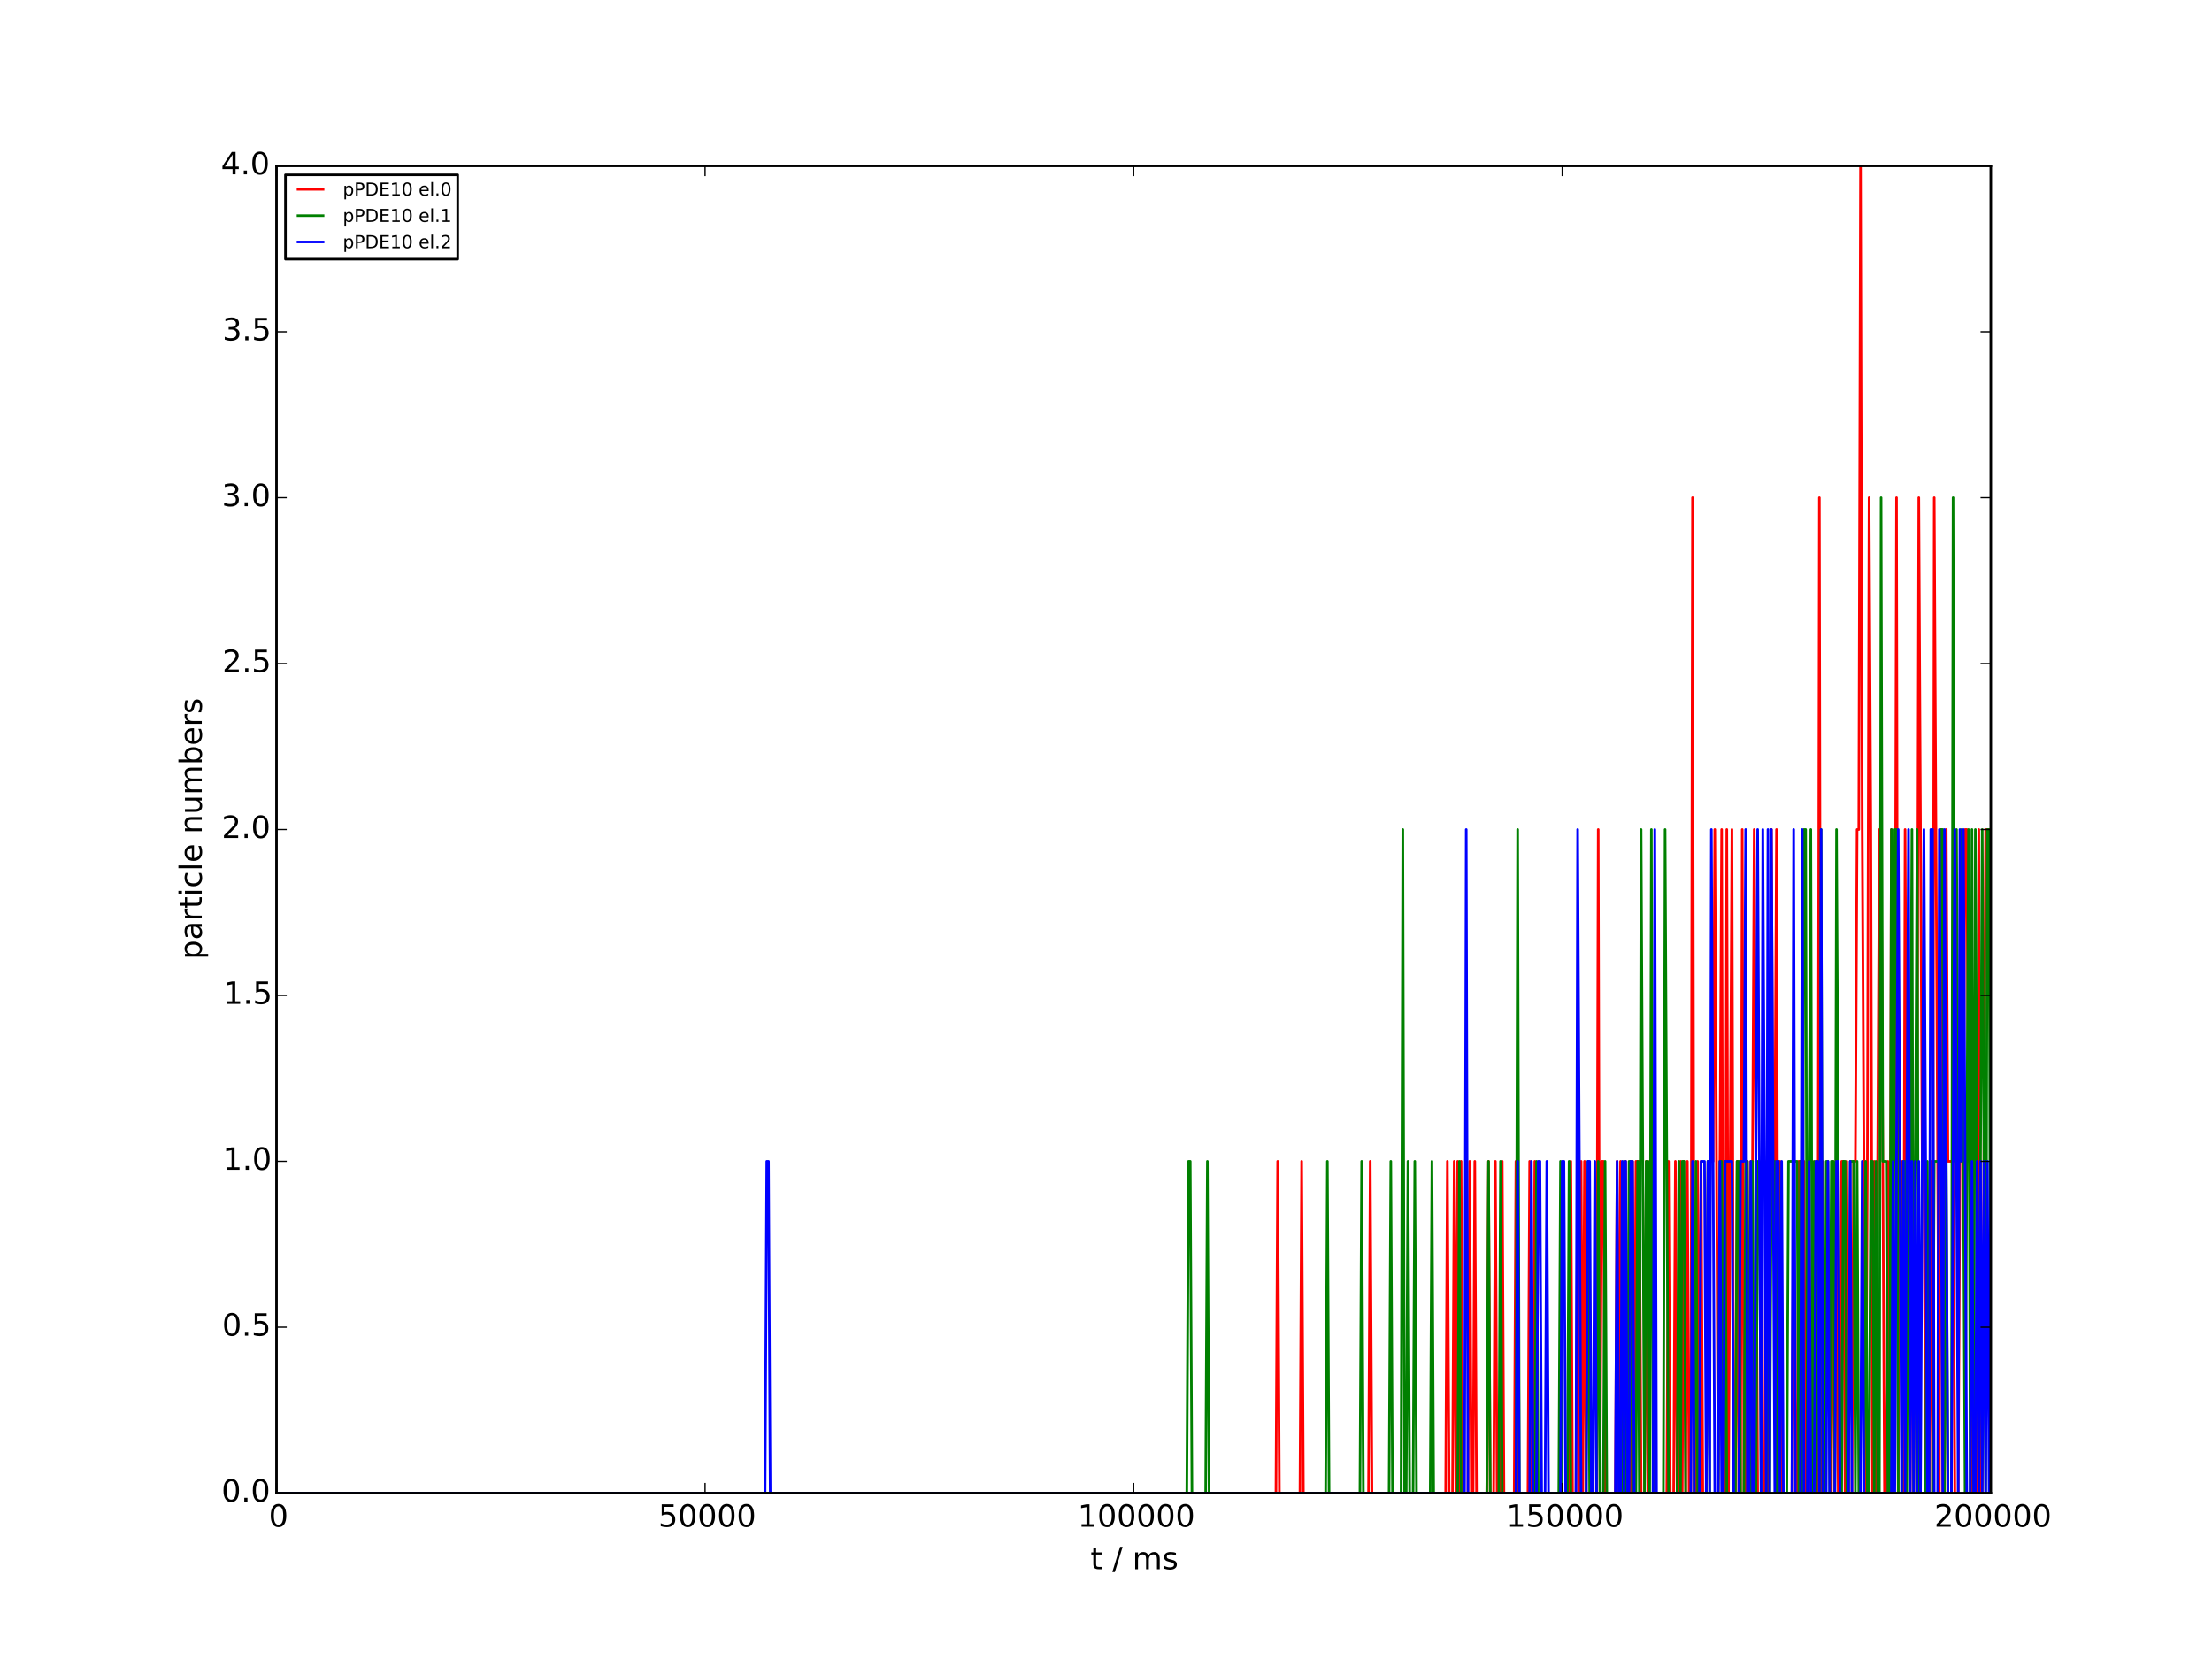 <?xml version="1.0" encoding="utf-8" standalone="no"?>
<!DOCTYPE svg PUBLIC "-//W3C//DTD SVG 1.1//EN"
  "http://www.w3.org/Graphics/SVG/1.1/DTD/svg11.dtd">
<!-- Created with matplotlib (http://matplotlib.org/) -->
<svg height="648pt" version="1.1" viewBox="0 0 864 648" width="864pt" xmlns="http://www.w3.org/2000/svg" xmlns:xlink="http://www.w3.org/1999/xlink">
 <defs>
  <style type="text/css">
*{stroke-linecap:butt;stroke-linejoin:round;}
  </style>
 </defs>
 <g id="figure_1">
  <g id="patch_1">
   <path d="
M0 648
L864 648
L864 0
L0 0
z
" style="fill:#ffffff;"/>
  </g>
  <g id="axes_1">
   <g id="patch_2">
    <path d="
M108 583.2
L777.6 583.2
L777.6 64.8
L108 64.8
z
" style="fill:#ffffff;"/>
   </g>
   <g id="line2d_1">
    <path clip-path="url(#p7ceb695115)" d="
M108 583.2
L498.377 583.2
L499.046 453.6
L499.716 583.2
L507.751 583.2
L508.421 453.6
L509.09 583.2
L534.535 583.2
L535.205 453.6
L535.874 583.2
L564.667 583.2
L565.337 453.6
L566.006 583.2
L567.346 583.2
L568.015 453.6
L568.685 583.2
L569.354 453.6
L570.024 583.2
L570.694 453.6
L571.363 583.2
L573.372 583.2
L574.042 453.6
L574.711 583.2
L575.381 583.2
L576.05 453.6
L576.72 583.2
L580.738 583.2
L581.407 453.6
L582.077 583.2
L583.416 583.2
L584.086 453.6
L584.755 583.2
L586.094 583.2
L586.764 453.6
L587.434 583.2
L591.451 583.2
L592.121 453.6
L592.79 583.2
L596.808 583.2
L597.478 453.6
L598.147 583.2
L598.817 583.2
L599.486 453.6
L600.156 583.2
L612.878 583.2
L613.548 453.6
L614.218 583.2
L615.557 583.2
L616.226 453.6
L616.896 583.2
L617.566 453.6
L618.235 583.2
L618.905 453.6
L619.574 583.2
L623.592 583.2
L624.262 324
L624.931 583.2
L625.601 453.6
L626.27 453.6
L626.94 583.2
L630.958 583.2
L631.627 453.6
L632.297 583.2
L632.966 453.6
L633.636 583.2
L634.306 583.2
L634.975 453.6
L635.645 583.2
L636.984 583.2
L637.654 453.6
L638.323 583.2
L638.993 453.6
L640.332 453.6
L641.002 583.2
L642.341 583.2
L643.01 453.6
L643.68 583.2
L644.35 453.6
L645.689 453.6
L646.358 583.2
L651.046 583.2
L651.715 453.6
L652.385 583.2
L653.724 583.2
L654.394 453.6
L655.063 583.2
L655.733 583.2
L656.402 453.6
L657.072 583.2
L657.742 453.6
L658.411 583.2
L659.081 453.6
L659.75 583.2
L660.42 583.2
L661.09 194.4
L661.759 583.2
L662.429 583.2
L663.098 453.6
L663.768 583.2
L664.438 453.6
L665.107 583.2
L666.446 583.2
L667.116 453.6
L669.125 453.6
L669.794 324
L671.134 583.2
L672.473 324
L673.142 583.2
L673.812 583.2
L674.482 324
L675.151 583.2
L676.49 324
L677.16 583.2
L677.83 583.2
L678.499 453.6
L679.169 583.2
L679.838 583.2
L680.508 324
L681.178 583.2
L681.847 583.2
L682.517 453.6
L683.186 583.2
L683.856 453.6
L684.526 453.6
L685.195 324
L686.534 583.2
L689.213 583.2
L689.882 453.6
L690.552 583.2
L691.891 324
L692.561 453.6
L693.23 453.6
L693.9 324
L694.57 583.2
L695.239 453.6
L695.909 583.2
L699.926 583.2
L700.596 453.6
L701.266 583.2
L701.935 583.2
L702.605 453.6
L703.274 453.6
L703.944 583.2
L704.614 453.6
L705.283 583.2
L707.292 583.2
L707.962 453.6
L708.631 583.2
L709.301 453.6
L709.97 583.2
L710.64 194.4
L711.31 583.2
L711.979 453.6
L712.649 583.2
L715.327 583.2
L715.997 453.6
L716.666 583.2
L717.336 453.6
L718.006 583.2
L718.675 583.2
L719.345 453.6
L720.014 453.6
L720.684 583.2
L721.354 453.6
L722.023 583.2
L723.362 583.2
L724.032 453.6
L724.702 453.6
L725.371 324
L726.041 324
L726.71 64.8
L727.38 324
L728.719 583.2
L729.389 453.6
L730.058 194.4
L730.728 324
L731.398 583.2
L732.067 453.6
L732.737 583.2
L734.076 324
L734.746 324
L736.085 583.2
L736.754 583.2
L737.424 453.6
L738.094 583.2
L738.763 324
L739.433 453.6
L740.102 453.6
L740.772 194.4
L741.442 583.2
L742.111 453.6
L742.781 453.6
L743.45 583.2
L744.12 324
L744.79 453.6
L745.459 453.6
L746.129 583.2
L746.798 453.6
L747.468 583.2
L748.138 453.6
L748.807 453.6
L749.477 194.4
L750.816 453.6
L751.486 453.6
L752.155 583.2
L753.494 583.2
L754.164 453.6
L754.834 583.2
L755.503 194.4
L757.512 583.2
L758.182 324
L758.851 583.2
L759.521 583.2
L760.19 324
L760.86 453.6
L762.869 453.6
L763.538 583.2
L764.878 583.2
L765.547 453.6
L766.886 453.6
L767.556 324
L768.226 324
L768.895 453.6
L769.565 453.6
L770.234 583.2
L772.243 583.2
L772.913 324
L773.582 583.2
L774.252 583.2
L775.591 324
L776.93 324
L777.6 453.6
L777.6 453.6" style="fill:none;stroke:#ff0000;stroke-linecap:square;"/>
   </g>
   <g id="line2d_2">
    <path clip-path="url(#p7ceb695115)" d="
M108 583.2
L463.558 583.2
L464.227 453.6
L464.897 453.6
L465.566 583.2
L470.923 583.2
L471.593 453.6
L472.262 583.2
L517.795 583.2
L518.465 453.6
L519.134 583.2
L531.187 583.2
L531.857 453.6
L532.526 583.2
L542.57 583.2
L543.24 453.6
L543.91 583.2
L547.258 583.2
L547.927 324
L548.597 583.2
L549.266 583.2
L549.936 453.6
L550.606 583.2
L551.945 583.2
L552.614 453.6
L553.284 583.2
L558.641 583.2
L559.31 453.6
L559.98 583.2
L569.354 583.2
L570.024 453.6
L570.694 583.2
L580.738 583.2
L581.407 453.6
L582.077 583.2
L585.425 583.2
L586.094 453.6
L586.764 583.2
L592.121 583.2
L592.79 324
L593.46 583.2
L599.486 583.2
L600.156 453.6
L600.826 583.2
L608.861 583.2
L609.53 453.6
L610.2 583.2
L612.209 583.2
L612.878 453.6
L613.548 583.2
L619.574 583.2
L620.244 453.6
L620.914 583.2
L623.592 583.2
L624.262 453.6
L624.931 583.2
L626.27 583.2
L626.94 453.6
L627.61 583.2
L633.636 583.2
L634.306 453.6
L634.975 583.2
L635.645 583.2
L636.314 453.6
L636.984 453.6
L637.654 583.2
L638.993 583.2
L639.662 453.6
L640.332 583.2
L641.002 324
L642.341 583.2
L643.01 453.6
L643.68 453.6
L644.35 583.2
L645.019 324
L645.689 583.2
L649.706 583.2
L650.376 324
L651.715 583.2
L655.063 583.2
L655.733 453.6
L656.402 583.2
L657.072 453.6
L657.742 453.6
L658.411 583.2
L661.759 583.2
L662.429 453.6
L663.098 583.2
L666.446 583.2
L667.116 453.6
L667.786 583.2
L671.134 583.2
L671.803 453.6
L672.473 453.6
L673.142 583.2
L673.812 453.6
L674.482 583.2
L677.83 583.2
L678.499 453.6
L679.169 453.6
L679.838 583.2
L681.178 583.2
L681.847 453.6
L682.517 453.6
L683.186 583.2
L683.856 583.2
L684.526 453.6
L685.195 583.2
L685.865 583.2
L686.534 453.6
L687.204 453.6
L687.874 583.2
L689.882 583.2
L690.552 453.6
L691.222 583.2
L691.891 453.6
L693.23 453.6
L693.9 583.2
L694.57 453.6
L695.239 583.2
L697.918 583.2
L698.587 453.6
L701.935 453.6
L702.605 583.2
L703.274 453.6
L703.944 583.2
L704.614 324
L705.283 324
L705.953 583.2
L707.292 324
L707.962 583.2
L708.631 453.6
L709.301 583.2
L709.97 453.6
L710.64 583.2
L711.31 324
L711.979 583.2
L712.649 583.2
L713.318 453.6
L713.988 453.6
L714.658 583.2
L715.327 453.6
L715.997 453.6
L716.666 583.2
L717.336 324
L718.675 583.2
L719.345 583.2
L720.014 453.6
L720.684 453.6
L721.354 583.2
L722.023 583.2
L722.693 453.6
L724.032 453.6
L724.702 583.2
L725.371 453.6
L726.041 583.2
L728.05 583.2
L728.719 453.6
L729.389 583.2
L730.058 583.2
L730.728 453.6
L731.398 453.6
L732.067 583.2
L732.737 453.6
L733.406 583.2
L734.076 583.2
L734.746 194.4
L735.415 453.6
L736.754 453.6
L737.424 583.2
L738.094 583.2
L738.763 324
L739.433 583.2
L740.102 324
L740.772 324
L741.442 583.2
L742.781 583.2
L743.45 453.6
L744.12 453.6
L744.79 583.2
L745.459 453.6
L746.129 453.6
L746.798 324
L747.468 583.2
L748.807 324
L749.477 583.2
L752.155 583.2
L752.825 453.6
L753.494 583.2
L754.834 583.2
L755.503 453.6
L757.512 453.6
L758.182 324
L758.851 324
L759.521 583.2
L760.19 453.6
L760.86 583.2
L762.199 583.2
L762.869 194.4
L763.538 453.6
L764.208 324
L764.878 453.6
L765.547 453.6
L766.217 324
L767.556 583.2
L768.895 324
L769.565 583.2
L770.234 324
L770.904 583.2
L771.574 324
L772.913 583.2
L774.252 324
L775.591 583.2
L776.261 324
L776.93 324
L777.6 583.2
L777.6 583.2" style="fill:none;stroke:#008000;stroke-linecap:square;"/>
   </g>
   <g id="line2d_3">
    <path clip-path="url(#p7ceb695115)" d="
M108 583.2
L298.836 583.2
L299.506 453.6
L300.175 453.6
L300.845 583.2
L572.033 583.2
L572.702 324
L573.372 583.2
L592.121 583.2
L592.79 453.6
L593.46 583.2
L597.478 583.2
L598.147 453.6
L598.817 583.2
L600.156 583.2
L600.826 453.6
L601.495 453.6
L602.165 583.2
L603.504 583.2
L604.174 453.6
L604.843 583.2
L609.53 583.2
L610.2 453.6
L610.87 453.6
L611.539 583.2
L615.557 583.2
L616.226 324
L617.566 583.2
L619.574 583.2
L620.244 453.6
L620.914 453.6
L621.583 583.2
L622.253 583.2
L622.922 453.6
L623.592 583.2
L630.958 583.2
L631.627 453.6
L632.297 583.2
L632.966 583.2
L633.636 453.6
L634.306 583.2
L634.975 453.6
L635.645 583.2
L636.314 583.2
L636.984 453.6
L637.654 453.6
L638.323 583.2
L645.689 583.2
L646.358 324
L647.028 583.2
L660.42 583.2
L661.09 453.6
L661.759 583.2
L663.768 583.2
L664.438 453.6
L665.777 453.6
L666.446 583.2
L667.116 453.6
L667.786 583.2
L668.455 324
L669.794 583.2
L671.134 583.2
L671.803 453.6
L672.473 583.2
L673.142 583.2
L673.812 453.6
L676.49 453.6
L677.16 583.2
L679.169 583.2
L679.838 453.6
L681.178 453.6
L681.847 324
L682.517 583.2
L683.186 583.2
L683.856 453.6
L684.526 583.2
L685.195 583.2
L686.534 324
L687.874 583.2
L688.543 324
L689.882 583.2
L690.552 324
L691.222 583.2
L691.891 324
L693.23 583.2
L693.9 453.6
L694.57 453.6
L695.239 583.2
L695.909 453.6
L696.578 583.2
L699.926 583.2
L700.596 324
L701.266 583.2
L703.274 583.2
L703.944 324
L704.614 583.2
L705.953 583.2
L706.622 453.6
L707.292 583.2
L708.631 583.2
L709.301 453.6
L709.97 453.6
L710.64 583.2
L711.31 324
L711.979 583.2
L713.318 583.2
L713.988 453.6
L714.658 583.2
L716.666 583.2
L717.336 453.6
L718.006 453.6
L718.675 583.2
L722.023 583.2
L722.693 453.6
L723.362 583.2
L726.71 583.2
L727.38 453.6
L728.05 583.2
L738.763 583.2
L739.433 453.6
L740.102 583.2
L741.442 324
L742.781 583.2
L743.45 453.6
L744.12 583.2
L745.459 324
L746.129 583.2
L746.798 453.6
L747.468 583.2
L748.138 453.6
L748.807 583.2
L749.477 453.6
L750.146 583.2
L751.486 324
L752.825 583.2
L753.494 583.2
L754.164 324
L754.834 324
L755.503 583.2
L756.842 583.2
L757.512 324
L758.851 583.2
L759.521 324
L760.86 583.2
L762.199 583.2
L763.538 324
L764.878 583.2
L765.547 324
L766.217 453.6
L766.886 324
L768.226 583.2
L769.565 583.2
L770.234 453.6
L770.904 583.2
L771.574 583.2
L772.243 453.6
L772.913 583.2
L773.582 453.6
L774.252 583.2
L774.922 453.6
L775.591 583.2
L776.261 453.6
L776.93 583.2
L777.6 453.6
L777.6 453.6" style="fill:none;stroke:#0000ff;stroke-linecap:square;"/>
   </g>
   <g id="patch_3">
    <path d="
M108 64.8
L777.6 64.8" style="fill:none;stroke:#000000;stroke-linecap:square;stroke-linejoin:miter;"/>
   </g>
   <g id="patch_4">
    <path d="
M777.6 583.2
L777.6 64.8" style="fill:none;stroke:#000000;stroke-linecap:square;stroke-linejoin:miter;"/>
   </g>
   <g id="patch_5">
    <path d="
M108 583.2
L108 64.8" style="fill:none;stroke:#000000;stroke-linecap:square;stroke-linejoin:miter;"/>
   </g>
   <g id="patch_6">
    <path d="
M108 583.2
L777.6 583.2" style="fill:none;stroke:#000000;stroke-linecap:square;stroke-linejoin:miter;"/>
   </g>
   <g id="matplotlib.axis_1">
    <g id="xtick_1">
     <g id="line2d_4">
      <defs>
       <path d="
M0 0
L0 -4" id="mc7db9fdffb" style="stroke:#000000;stroke-width:0.5;"/>
      </defs>
      <g>
       <use style="stroke:#000000;stroke-width:0.5;" x="108.0" xlink:href="#mc7db9fdffb" y="583.2"/>
      </g>
     </g>
     <g id="line2d_5">
      <defs>
       <path d="
M0 0
L0 4" id="m5a7d422ac3" style="stroke:#000000;stroke-width:0.5;"/>
      </defs>
      <g>
       <use style="stroke:#000000;stroke-width:0.5;" x="108.0" xlink:href="#m5a7d422ac3" y="64.8"/>
      </g>
     </g>
     <g id="text_1">
      <!-- 0 -->
      <defs>
       <path d="
M31.781 66.406
Q24.172 66.406 20.328 58.906
Q16.5 51.422 16.5 36.375
Q16.5 21.391 20.328 13.891
Q24.172 6.391 31.781 6.391
Q39.453 6.391 43.281 13.891
Q47.125 21.391 47.125 36.375
Q47.125 51.422 43.281 58.906
Q39.453 66.406 31.781 66.406
M31.781 74.219
Q44.047 74.219 50.516 64.516
Q56.984 54.828 56.984 36.375
Q56.984 17.969 50.516 8.266
Q44.047 -1.422 31.781 -1.422
Q19.531 -1.422 13.062 8.266
Q6.594 17.969 6.594 36.375
Q6.594 54.828 13.062 64.516
Q19.531 74.219 31.781 74.219" id="BitstreamVeraSans-Roman-30"/>
      </defs>
      <g transform="translate(104.977 596.318)scale(0.12 -0.12)">
       <use xlink:href="#BitstreamVeraSans-Roman-30"/>
      </g>
     </g>
    </g>
    <g id="xtick_2">
     <g id="line2d_6">
      <g>
       <use style="stroke:#000000;stroke-width:0.5;" x="275.4" xlink:href="#mc7db9fdffb" y="583.2"/>
      </g>
     </g>
     <g id="line2d_7">
      <g>
       <use style="stroke:#000000;stroke-width:0.5;" x="275.4" xlink:href="#m5a7d422ac3" y="64.8"/>
      </g>
     </g>
     <g id="text_2">
      <!-- 50000 -->
      <defs>
       <path d="
M10.797 72.906
L49.516 72.906
L49.516 64.594
L19.828 64.594
L19.828 46.734
Q21.969 47.469 24.109 47.828
Q26.266 48.188 28.422 48.188
Q40.625 48.188 47.75 41.5
Q54.891 34.812 54.891 23.391
Q54.891 11.625 47.562 5.094
Q40.234 -1.422 26.906 -1.422
Q22.312 -1.422 17.547 -0.641
Q12.797 0.141 7.719 1.703
L7.719 11.625
Q12.109 9.234 16.797 8.062
Q21.484 6.891 26.703 6.891
Q35.156 6.891 40.078 11.328
Q45.016 15.766 45.016 23.391
Q45.016 31 40.078 35.438
Q35.156 39.891 26.703 39.891
Q22.75 39.891 18.812 39.016
Q14.891 38.141 10.797 36.281
z
" id="BitstreamVeraSans-Roman-35"/>
      </defs>
      <g transform="translate(257.174 596.318)scale(0.12 -0.12)">
       <use xlink:href="#BitstreamVeraSans-Roman-35"/>
       <use x="63.623" xlink:href="#BitstreamVeraSans-Roman-30"/>
       <use x="127.246" xlink:href="#BitstreamVeraSans-Roman-30"/>
       <use x="190.869" xlink:href="#BitstreamVeraSans-Roman-30"/>
       <use x="254.492" xlink:href="#BitstreamVeraSans-Roman-30"/>
      </g>
     </g>
    </g>
    <g id="xtick_3">
     <g id="line2d_8">
      <g>
       <use style="stroke:#000000;stroke-width:0.5;" x="442.8" xlink:href="#mc7db9fdffb" y="583.2"/>
      </g>
     </g>
     <g id="line2d_9">
      <g>
       <use style="stroke:#000000;stroke-width:0.5;" x="442.8" xlink:href="#m5a7d422ac3" y="64.8"/>
      </g>
     </g>
     <g id="text_3">
      <!-- 100000 -->
      <defs>
       <path d="
M12.406 8.297
L28.516 8.297
L28.516 63.922
L10.984 60.406
L10.984 69.391
L28.422 72.906
L38.281 72.906
L38.281 8.297
L54.391 8.297
L54.391 0
L12.406 0
z
" id="BitstreamVeraSans-Roman-31"/>
      </defs>
      <g transform="translate(420.952 596.318)scale(0.12 -0.12)">
       <use xlink:href="#BitstreamVeraSans-Roman-31"/>
       <use x="63.623" xlink:href="#BitstreamVeraSans-Roman-30"/>
       <use x="127.246" xlink:href="#BitstreamVeraSans-Roman-30"/>
       <use x="190.869" xlink:href="#BitstreamVeraSans-Roman-30"/>
       <use x="254.492" xlink:href="#BitstreamVeraSans-Roman-30"/>
       <use x="318.115" xlink:href="#BitstreamVeraSans-Roman-30"/>
      </g>
     </g>
    </g>
    <g id="xtick_4">
     <g id="line2d_10">
      <g>
       <use style="stroke:#000000;stroke-width:0.5;" x="610.2" xlink:href="#mc7db9fdffb" y="583.2"/>
      </g>
     </g>
     <g id="line2d_11">
      <g>
       <use style="stroke:#000000;stroke-width:0.5;" x="610.2" xlink:href="#m5a7d422ac3" y="64.8"/>
      </g>
     </g>
     <g id="text_4">
      <!-- 150000 -->
      <g transform="translate(588.352 596.318)scale(0.12 -0.12)">
       <use xlink:href="#BitstreamVeraSans-Roman-31"/>
       <use x="63.623" xlink:href="#BitstreamVeraSans-Roman-35"/>
       <use x="127.246" xlink:href="#BitstreamVeraSans-Roman-30"/>
       <use x="190.869" xlink:href="#BitstreamVeraSans-Roman-30"/>
       <use x="254.492" xlink:href="#BitstreamVeraSans-Roman-30"/>
       <use x="318.115" xlink:href="#BitstreamVeraSans-Roman-30"/>
      </g>
     </g>
    </g>
    <g id="xtick_5">
     <g id="line2d_12">
      <g>
       <use style="stroke:#000000;stroke-width:0.5;" x="777.6" xlink:href="#mc7db9fdffb" y="583.2"/>
      </g>
     </g>
     <g id="line2d_13">
      <g>
       <use style="stroke:#000000;stroke-width:0.5;" x="777.6" xlink:href="#m5a7d422ac3" y="64.8"/>
      </g>
     </g>
     <g id="text_5">
      <!-- 200000 -->
      <defs>
       <path d="
M19.188 8.297
L53.609 8.297
L53.609 0
L7.328 0
L7.328 8.297
Q12.938 14.109 22.625 23.891
Q32.328 33.688 34.812 36.531
Q39.547 41.844 41.422 45.531
Q43.312 49.219 43.312 52.781
Q43.312 58.594 39.234 62.25
Q35.156 65.922 28.609 65.922
Q23.969 65.922 18.812 64.312
Q13.672 62.703 7.812 59.422
L7.812 69.391
Q13.766 71.781 18.938 73
Q24.125 74.219 28.422 74.219
Q39.75 74.219 46.484 68.547
Q53.219 62.891 53.219 53.422
Q53.219 48.922 51.531 44.891
Q49.859 40.875 45.406 35.406
Q44.188 33.984 37.641 27.219
Q31.109 20.453 19.188 8.297" id="BitstreamVeraSans-Roman-32"/>
      </defs>
      <g transform="translate(755.533 596.318)scale(0.12 -0.12)">
       <use xlink:href="#BitstreamVeraSans-Roman-32"/>
       <use x="63.623" xlink:href="#BitstreamVeraSans-Roman-30"/>
       <use x="127.246" xlink:href="#BitstreamVeraSans-Roman-30"/>
       <use x="190.869" xlink:href="#BitstreamVeraSans-Roman-30"/>
       <use x="254.492" xlink:href="#BitstreamVeraSans-Roman-30"/>
       <use x="318.115" xlink:href="#BitstreamVeraSans-Roman-30"/>
      </g>
     </g>
    </g>
    <g id="text_6">
     <!-- t / ms -->
     <defs>
      <path d="
M18.312 70.219
L18.312 54.688
L36.812 54.688
L36.812 47.703
L18.312 47.703
L18.312 18.016
Q18.312 11.328 20.141 9.422
Q21.969 7.516 27.594 7.516
L36.812 7.516
L36.812 0
L27.594 0
Q17.188 0 13.234 3.875
Q9.281 7.766 9.281 18.016
L9.281 47.703
L2.688 47.703
L2.688 54.688
L9.281 54.688
L9.281 70.219
z
" id="BitstreamVeraSans-Roman-74"/>
      <path d="
M44.281 53.078
L44.281 44.578
Q40.484 46.531 36.375 47.5
Q32.281 48.484 27.875 48.484
Q21.188 48.484 17.844 46.438
Q14.5 44.391 14.5 40.281
Q14.5 37.156 16.891 35.375
Q19.281 33.594 26.516 31.984
L29.594 31.297
Q39.156 29.25 43.188 25.516
Q47.219 21.781 47.219 15.094
Q47.219 7.469 41.188 3.016
Q35.156 -1.422 24.609 -1.422
Q20.219 -1.422 15.453 -0.562
Q10.688 0.297 5.422 2
L5.422 11.281
Q10.406 8.688 15.234 7.391
Q20.062 6.109 24.812 6.109
Q31.156 6.109 34.562 8.281
Q37.984 10.453 37.984 14.406
Q37.984 18.062 35.516 20.016
Q33.062 21.969 24.703 23.781
L21.578 24.516
Q13.234 26.266 9.516 29.906
Q5.812 33.547 5.812 39.891
Q5.812 47.609 11.281 51.797
Q16.75 56 26.812 56
Q31.781 56 36.172 55.266
Q40.578 54.547 44.281 53.078" id="BitstreamVeraSans-Roman-73"/>
      <path id="BitstreamVeraSans-Roman-20"/>
      <path d="
M52 44.188
Q55.375 50.25 60.062 53.125
Q64.75 56 71.094 56
Q79.641 56 84.281 50.016
Q88.922 44.047 88.922 33.016
L88.922 0
L79.891 0
L79.891 32.719
Q79.891 40.578 77.094 44.375
Q74.312 48.188 68.609 48.188
Q61.625 48.188 57.562 43.547
Q53.516 38.922 53.516 30.906
L53.516 0
L44.484 0
L44.484 32.719
Q44.484 40.625 41.703 44.406
Q38.922 48.188 33.109 48.188
Q26.219 48.188 22.156 43.531
Q18.109 38.875 18.109 30.906
L18.109 0
L9.078 0
L9.078 54.688
L18.109 54.688
L18.109 46.188
Q21.188 51.219 25.484 53.609
Q29.781 56 35.688 56
Q41.656 56 45.828 52.969
Q50 49.953 52 44.188" id="BitstreamVeraSans-Roman-6d"/>
      <path d="
M25.391 72.906
L33.688 72.906
L8.297 -9.281
L0 -9.281
z
" id="BitstreamVeraSans-Roman-2f"/>
     </defs>
     <g transform="translate(425.935 612.932)scale(0.12 -0.12)">
      <use xlink:href="#BitstreamVeraSans-Roman-74"/>
      <use x="39.209" xlink:href="#BitstreamVeraSans-Roman-20"/>
      <use x="70.996" xlink:href="#BitstreamVeraSans-Roman-2f"/>
      <use x="104.688" xlink:href="#BitstreamVeraSans-Roman-20"/>
      <use x="136.475" xlink:href="#BitstreamVeraSans-Roman-6d"/>
      <use x="233.887" xlink:href="#BitstreamVeraSans-Roman-73"/>
     </g>
    </g>
   </g>
   <g id="matplotlib.axis_2">
    <g id="ytick_1">
     <g id="line2d_14">
      <defs>
       <path d="
M0 0
L4 0" id="md7965d1ba0" style="stroke:#000000;stroke-width:0.5;"/>
      </defs>
      <g>
       <use style="stroke:#000000;stroke-width:0.5;" x="108.0" xlink:href="#md7965d1ba0" y="583.2"/>
      </g>
     </g>
     <g id="line2d_15">
      <defs>
       <path d="
M0 0
L-4 0" id="md9a1c1a7cd" style="stroke:#000000;stroke-width:0.5;"/>
      </defs>
      <g>
       <use style="stroke:#000000;stroke-width:0.5;" x="777.6" xlink:href="#md9a1c1a7cd" y="583.2"/>
      </g>
     </g>
     <g id="text_7">
      <!-- 0.0 -->
      <defs>
       <path d="
M10.688 12.406
L21 12.406
L21 0
L10.688 0
z
" id="BitstreamVeraSans-Roman-2e"/>
      </defs>
      <g transform="translate(86.504 586.511)scale(0.12 -0.12)">
       <use xlink:href="#BitstreamVeraSans-Roman-30"/>
       <use x="63.623" xlink:href="#BitstreamVeraSans-Roman-2e"/>
       <use x="95.41" xlink:href="#BitstreamVeraSans-Roman-30"/>
      </g>
     </g>
    </g>
    <g id="ytick_2">
     <g id="line2d_16">
      <g>
       <use style="stroke:#000000;stroke-width:0.5;" x="108.0" xlink:href="#md7965d1ba0" y="518.4"/>
      </g>
     </g>
     <g id="line2d_17">
      <g>
       <use style="stroke:#000000;stroke-width:0.5;" x="777.6" xlink:href="#md9a1c1a7cd" y="518.4"/>
      </g>
     </g>
     <g id="text_8">
      <!-- 0.5 -->
      <g transform="translate(86.756 521.711)scale(0.12 -0.12)">
       <use xlink:href="#BitstreamVeraSans-Roman-30"/>
       <use x="63.623" xlink:href="#BitstreamVeraSans-Roman-2e"/>
       <use x="95.41" xlink:href="#BitstreamVeraSans-Roman-35"/>
      </g>
     </g>
    </g>
    <g id="ytick_3">
     <g id="line2d_18">
      <g>
       <use style="stroke:#000000;stroke-width:0.5;" x="108.0" xlink:href="#md7965d1ba0" y="453.6"/>
      </g>
     </g>
     <g id="line2d_19">
      <g>
       <use style="stroke:#000000;stroke-width:0.5;" x="777.6" xlink:href="#md9a1c1a7cd" y="453.6"/>
      </g>
     </g>
     <g id="text_9">
      <!-- 1.0 -->
      <g transform="translate(87.031 456.911)scale(0.12 -0.12)">
       <use xlink:href="#BitstreamVeraSans-Roman-31"/>
       <use x="63.623" xlink:href="#BitstreamVeraSans-Roman-2e"/>
       <use x="95.41" xlink:href="#BitstreamVeraSans-Roman-30"/>
      </g>
     </g>
    </g>
    <g id="ytick_4">
     <g id="line2d_20">
      <g>
       <use style="stroke:#000000;stroke-width:0.5;" x="108.0" xlink:href="#md7965d1ba0" y="388.8"/>
      </g>
     </g>
     <g id="line2d_21">
      <g>
       <use style="stroke:#000000;stroke-width:0.5;" x="777.6" xlink:href="#md9a1c1a7cd" y="388.8"/>
      </g>
     </g>
     <g id="text_10">
      <!-- 1.5 -->
      <g transform="translate(87.282 392.111)scale(0.12 -0.12)">
       <use xlink:href="#BitstreamVeraSans-Roman-31"/>
       <use x="63.623" xlink:href="#BitstreamVeraSans-Roman-2e"/>
       <use x="95.41" xlink:href="#BitstreamVeraSans-Roman-35"/>
      </g>
     </g>
    </g>
    <g id="ytick_5">
     <g id="line2d_22">
      <g>
       <use style="stroke:#000000;stroke-width:0.5;" x="108.0" xlink:href="#md7965d1ba0" y="324.0"/>
      </g>
     </g>
     <g id="line2d_23">
      <g>
       <use style="stroke:#000000;stroke-width:0.5;" x="777.6" xlink:href="#md9a1c1a7cd" y="324.0"/>
      </g>
     </g>
     <g id="text_11">
      <!-- 2.0 -->
      <g transform="translate(86.593 327.311)scale(0.12 -0.12)">
       <use xlink:href="#BitstreamVeraSans-Roman-32"/>
       <use x="63.623" xlink:href="#BitstreamVeraSans-Roman-2e"/>
       <use x="95.41" xlink:href="#BitstreamVeraSans-Roman-30"/>
      </g>
     </g>
    </g>
    <g id="ytick_6">
     <g id="line2d_24">
      <g>
       <use style="stroke:#000000;stroke-width:0.5;" x="108.0" xlink:href="#md7965d1ba0" y="259.2"/>
      </g>
     </g>
     <g id="line2d_25">
      <g>
       <use style="stroke:#000000;stroke-width:0.5;" x="777.6" xlink:href="#md9a1c1a7cd" y="259.2"/>
      </g>
     </g>
     <g id="text_12">
      <!-- 2.5 -->
      <g transform="translate(86.844 262.511)scale(0.12 -0.12)">
       <use xlink:href="#BitstreamVeraSans-Roman-32"/>
       <use x="63.623" xlink:href="#BitstreamVeraSans-Roman-2e"/>
       <use x="95.41" xlink:href="#BitstreamVeraSans-Roman-35"/>
      </g>
     </g>
    </g>
    <g id="ytick_7">
     <g id="line2d_26">
      <g>
       <use style="stroke:#000000;stroke-width:0.5;" x="108.0" xlink:href="#md7965d1ba0" y="194.4"/>
      </g>
     </g>
     <g id="line2d_27">
      <g>
       <use style="stroke:#000000;stroke-width:0.5;" x="777.6" xlink:href="#md9a1c1a7cd" y="194.4"/>
      </g>
     </g>
     <g id="text_13">
      <!-- 3.0 -->
      <defs>
       <path d="
M40.578 39.312
Q47.656 37.797 51.625 33
Q55.609 28.219 55.609 21.188
Q55.609 10.406 48.188 4.484
Q40.766 -1.422 27.094 -1.422
Q22.516 -1.422 17.656 -0.516
Q12.797 0.391 7.625 2.203
L7.625 11.719
Q11.719 9.328 16.594 8.109
Q21.484 6.891 26.812 6.891
Q36.078 6.891 40.938 10.547
Q45.797 14.203 45.797 21.188
Q45.797 27.641 41.281 31.266
Q36.766 34.906 28.719 34.906
L20.219 34.906
L20.219 43.016
L29.109 43.016
Q36.375 43.016 40.234 45.922
Q44.094 48.828 44.094 54.297
Q44.094 59.906 40.109 62.906
Q36.141 65.922 28.719 65.922
Q24.656 65.922 20.016 65.031
Q15.375 64.156 9.812 62.312
L9.812 71.094
Q15.438 72.656 20.344 73.438
Q25.25 74.219 29.594 74.219
Q40.828 74.219 47.359 69.109
Q53.906 64.016 53.906 55.328
Q53.906 49.266 50.438 45.094
Q46.969 40.922 40.578 39.312" id="BitstreamVeraSans-Roman-33"/>
      </defs>
      <g transform="translate(86.628 197.711)scale(0.12 -0.12)">
       <use xlink:href="#BitstreamVeraSans-Roman-33"/>
       <use x="63.623" xlink:href="#BitstreamVeraSans-Roman-2e"/>
       <use x="95.41" xlink:href="#BitstreamVeraSans-Roman-30"/>
      </g>
     </g>
    </g>
    <g id="ytick_8">
     <g id="line2d_28">
      <g>
       <use style="stroke:#000000;stroke-width:0.5;" x="108.0" xlink:href="#md7965d1ba0" y="129.6"/>
      </g>
     </g>
     <g id="line2d_29">
      <g>
       <use style="stroke:#000000;stroke-width:0.5;" x="777.6" xlink:href="#md9a1c1a7cd" y="129.6"/>
      </g>
     </g>
     <g id="text_14">
      <!-- 3.5 -->
      <g transform="translate(86.879 132.911)scale(0.12 -0.12)">
       <use xlink:href="#BitstreamVeraSans-Roman-33"/>
       <use x="63.623" xlink:href="#BitstreamVeraSans-Roman-2e"/>
       <use x="95.41" xlink:href="#BitstreamVeraSans-Roman-35"/>
      </g>
     </g>
    </g>
    <g id="ytick_9">
     <g id="line2d_30">
      <g>
       <use style="stroke:#000000;stroke-width:0.5;" x="108.0" xlink:href="#md7965d1ba0" y="64.8"/>
      </g>
     </g>
     <g id="line2d_31">
      <g>
       <use style="stroke:#000000;stroke-width:0.5;" x="777.6" xlink:href="#md9a1c1a7cd" y="64.8"/>
      </g>
     </g>
     <g id="text_15">
      <!-- 4.0 -->
      <defs>
       <path d="
M37.797 64.312
L12.891 25.391
L37.797 25.391
z

M35.203 72.906
L47.609 72.906
L47.609 25.391
L58.016 25.391
L58.016 17.188
L47.609 17.188
L47.609 0
L37.797 0
L37.797 17.188
L4.891 17.188
L4.891 26.703
z
" id="BitstreamVeraSans-Roman-34"/>
      </defs>
      <g transform="translate(86.3 68.111)scale(0.12 -0.12)">
       <use xlink:href="#BitstreamVeraSans-Roman-34"/>
       <use x="63.623" xlink:href="#BitstreamVeraSans-Roman-2e"/>
       <use x="95.41" xlink:href="#BitstreamVeraSans-Roman-30"/>
      </g>
     </g>
    </g>
    <g id="text_16">
     <!-- particle numbers -->
     <defs>
      <path d="
M34.281 27.484
Q23.391 27.484 19.188 25
Q14.984 22.516 14.984 16.5
Q14.984 11.719 18.141 8.906
Q21.297 6.109 26.703 6.109
Q34.188 6.109 38.703 11.406
Q43.219 16.703 43.219 25.484
L43.219 27.484
z

M52.203 31.203
L52.203 0
L43.219 0
L43.219 8.297
Q40.141 3.328 35.547 0.953
Q30.953 -1.422 24.312 -1.422
Q15.922 -1.422 10.953 3.297
Q6 8.016 6 15.922
Q6 25.141 12.172 29.828
Q18.359 34.516 30.609 34.516
L43.219 34.516
L43.219 35.406
Q43.219 41.609 39.141 45
Q35.062 48.391 27.688 48.391
Q23 48.391 18.547 47.266
Q14.109 46.141 10.016 43.891
L10.016 52.203
Q14.938 54.109 19.578 55.047
Q24.219 56 28.609 56
Q40.484 56 46.344 49.844
Q52.203 43.703 52.203 31.203" id="BitstreamVeraSans-Roman-61"/>
      <path d="
M56.203 29.594
L56.203 25.203
L14.891 25.203
Q15.484 15.922 20.484 11.062
Q25.484 6.203 34.422 6.203
Q39.594 6.203 44.453 7.469
Q49.312 8.734 54.109 11.281
L54.109 2.781
Q49.266 0.734 44.188 -0.344
Q39.109 -1.422 33.891 -1.422
Q20.797 -1.422 13.156 6.188
Q5.516 13.812 5.516 26.812
Q5.516 40.234 12.766 48.109
Q20.016 56 32.328 56
Q43.359 56 49.781 48.891
Q56.203 41.797 56.203 29.594
M47.219 32.234
Q47.125 39.594 43.094 43.984
Q39.062 48.391 32.422 48.391
Q24.906 48.391 20.391 44.141
Q15.875 39.891 15.188 32.172
z
" id="BitstreamVeraSans-Roman-65"/>
      <path d="
M9.422 54.688
L18.406 54.688
L18.406 0
L9.422 0
z

M9.422 75.984
L18.406 75.984
L18.406 64.594
L9.422 64.594
z
" id="BitstreamVeraSans-Roman-69"/>
      <path d="
M54.891 33.016
L54.891 0
L45.906 0
L45.906 32.719
Q45.906 40.484 42.875 44.328
Q39.844 48.188 33.797 48.188
Q26.516 48.188 22.312 43.547
Q18.109 38.922 18.109 30.906
L18.109 0
L9.078 0
L9.078 54.688
L18.109 54.688
L18.109 46.188
Q21.344 51.125 25.703 53.562
Q30.078 56 35.797 56
Q45.219 56 50.047 50.172
Q54.891 44.344 54.891 33.016" id="BitstreamVeraSans-Roman-6e"/>
      <path d="
M48.688 27.297
Q48.688 37.203 44.609 42.844
Q40.531 48.484 33.406 48.484
Q26.266 48.484 22.188 42.844
Q18.109 37.203 18.109 27.297
Q18.109 17.391 22.188 11.75
Q26.266 6.109 33.406 6.109
Q40.531 6.109 44.609 11.75
Q48.688 17.391 48.688 27.297
M18.109 46.391
Q20.953 51.266 25.266 53.625
Q29.594 56 35.594 56
Q45.562 56 51.781 48.094
Q58.016 40.188 58.016 27.297
Q58.016 14.406 51.781 6.484
Q45.562 -1.422 35.594 -1.422
Q29.594 -1.422 25.266 0.953
Q20.953 3.328 18.109 8.203
L18.109 0
L9.078 0
L9.078 75.984
L18.109 75.984
z
" id="BitstreamVeraSans-Roman-62"/>
      <path d="
M48.781 52.594
L48.781 44.188
Q44.969 46.297 41.141 47.344
Q37.312 48.391 33.406 48.391
Q24.656 48.391 19.812 42.844
Q14.984 37.312 14.984 27.297
Q14.984 17.281 19.812 11.734
Q24.656 6.203 33.406 6.203
Q37.312 6.203 41.141 7.25
Q44.969 8.297 48.781 10.406
L48.781 2.094
Q45.016 0.344 40.984 -0.531
Q36.969 -1.422 32.422 -1.422
Q20.062 -1.422 12.781 6.344
Q5.516 14.109 5.516 27.297
Q5.516 40.672 12.859 48.328
Q20.219 56 33.016 56
Q37.156 56 41.109 55.141
Q45.062 54.297 48.781 52.594" id="BitstreamVeraSans-Roman-63"/>
      <path d="
M8.5 21.578
L8.5 54.688
L17.484 54.688
L17.484 21.922
Q17.484 14.156 20.5 10.266
Q23.531 6.391 29.594 6.391
Q36.859 6.391 41.078 11.031
Q45.312 15.672 45.312 23.688
L45.312 54.688
L54.297 54.688
L54.297 0
L45.312 0
L45.312 8.406
Q42.047 3.422 37.719 1
Q33.406 -1.422 27.688 -1.422
Q18.266 -1.422 13.375 4.438
Q8.5 10.297 8.5 21.578" id="BitstreamVeraSans-Roman-75"/>
      <path d="
M9.422 75.984
L18.406 75.984
L18.406 0
L9.422 0
z
" id="BitstreamVeraSans-Roman-6c"/>
      <path d="
M41.109 46.297
Q39.594 47.172 37.812 47.578
Q36.031 48 33.891 48
Q26.266 48 22.188 43.047
Q18.109 38.094 18.109 28.812
L18.109 0
L9.078 0
L9.078 54.688
L18.109 54.688
L18.109 46.188
Q20.953 51.172 25.484 53.578
Q30.031 56 36.531 56
Q37.453 56 38.578 55.875
Q39.703 55.766 41.062 55.516
z
" id="BitstreamVeraSans-Roman-72"/>
      <path d="
M18.109 8.203
L18.109 -20.797
L9.078 -20.797
L9.078 54.688
L18.109 54.688
L18.109 46.391
Q20.953 51.266 25.266 53.625
Q29.594 56 35.594 56
Q45.562 56 51.781 48.094
Q58.016 40.188 58.016 27.297
Q58.016 14.406 51.781 6.484
Q45.562 -1.422 35.594 -1.422
Q29.594 -1.422 25.266 0.953
Q20.953 3.328 18.109 8.203
M48.688 27.297
Q48.688 37.203 44.609 42.844
Q40.531 48.484 33.406 48.484
Q26.266 48.484 22.188 42.844
Q18.109 37.203 18.109 27.297
Q18.109 17.391 22.188 11.75
Q26.266 6.109 33.406 6.109
Q40.531 6.109 44.609 11.75
Q48.688 17.391 48.688 27.297" id="BitstreamVeraSans-Roman-70"/>
     </defs>
     <g transform="translate(78.804 374.786)rotate(-90.0)scale(0.12 -0.12)">
      <use xlink:href="#BitstreamVeraSans-Roman-70"/>
      <use x="63.477" xlink:href="#BitstreamVeraSans-Roman-61"/>
      <use x="124.756" xlink:href="#BitstreamVeraSans-Roman-72"/>
      <use x="165.869" xlink:href="#BitstreamVeraSans-Roman-74"/>
      <use x="205.078" xlink:href="#BitstreamVeraSans-Roman-69"/>
      <use x="232.861" xlink:href="#BitstreamVeraSans-Roman-63"/>
      <use x="287.842" xlink:href="#BitstreamVeraSans-Roman-6c"/>
      <use x="315.625" xlink:href="#BitstreamVeraSans-Roman-65"/>
      <use x="377.148" xlink:href="#BitstreamVeraSans-Roman-20"/>
      <use x="408.936" xlink:href="#BitstreamVeraSans-Roman-6e"/>
      <use x="472.314" xlink:href="#BitstreamVeraSans-Roman-75"/>
      <use x="535.693" xlink:href="#BitstreamVeraSans-Roman-6d"/>
      <use x="633.105" xlink:href="#BitstreamVeraSans-Roman-62"/>
      <use x="696.582" xlink:href="#BitstreamVeraSans-Roman-65"/>
      <use x="758.105" xlink:href="#BitstreamVeraSans-Roman-72"/>
      <use x="799.219" xlink:href="#BitstreamVeraSans-Roman-73"/>
     </g>
    </g>
   </g>
   <g id="legend_1">
    <g id="patch_7">
     <path d="
M111.5 101.224
L178.775 101.224
L178.775 68.3
L111.5 68.3
z
" style="fill:#ffffff;stroke:#000000;stroke-linejoin:miter;"/>
    </g>
    <g id="line2d_32">
     <path d="
M116.4 73.969
L126.2 73.969" style="fill:none;stroke:#ff0000;stroke-linecap:square;"/>
    </g>
    <g id="line2d_33"/>
    <g id="text_17">
     <!-- pPDE10 el.0 -->
     <defs>
      <path d="
M19.672 64.797
L19.672 37.406
L32.078 37.406
Q38.969 37.406 42.719 40.969
Q46.484 44.531 46.484 51.125
Q46.484 57.672 42.719 61.234
Q38.969 64.797 32.078 64.797
z

M9.812 72.906
L32.078 72.906
Q44.344 72.906 50.609 67.359
Q56.891 61.812 56.891 51.125
Q56.891 40.328 50.609 34.812
Q44.344 29.297 32.078 29.297
L19.672 29.297
L19.672 0
L9.812 0
z
" id="BitstreamVeraSans-Roman-50"/>
      <path d="
M19.672 64.797
L19.672 8.109
L31.594 8.109
Q46.688 8.109 53.688 14.938
Q60.688 21.781 60.688 36.531
Q60.688 51.172 53.688 57.984
Q46.688 64.797 31.594 64.797
z

M9.812 72.906
L30.078 72.906
Q51.266 72.906 61.172 64.094
Q71.094 55.281 71.094 36.531
Q71.094 17.672 61.125 8.828
Q51.172 0 30.078 0
L9.812 0
z
" id="BitstreamVeraSans-Roman-44"/>
      <path d="
M9.812 72.906
L55.906 72.906
L55.906 64.594
L19.672 64.594
L19.672 43.016
L54.391 43.016
L54.391 34.719
L19.672 34.719
L19.672 8.297
L56.781 8.297
L56.781 0
L9.812 0
z
" id="BitstreamVeraSans-Roman-45"/>
     </defs>
     <g transform="translate(133.9 76.419)scale(0.07 -0.07)">
      <use xlink:href="#BitstreamVeraSans-Roman-70"/>
      <use x="63.477" xlink:href="#BitstreamVeraSans-Roman-50"/>
      <use x="123.779" xlink:href="#BitstreamVeraSans-Roman-44"/>
      <use x="200.781" xlink:href="#BitstreamVeraSans-Roman-45"/>
      <use x="263.965" xlink:href="#BitstreamVeraSans-Roman-31"/>
      <use x="327.588" xlink:href="#BitstreamVeraSans-Roman-30"/>
      <use x="391.211" xlink:href="#BitstreamVeraSans-Roman-20"/>
      <use x="422.998" xlink:href="#BitstreamVeraSans-Roman-65"/>
      <use x="484.521" xlink:href="#BitstreamVeraSans-Roman-6c"/>
      <use x="512.305" xlink:href="#BitstreamVeraSans-Roman-2e"/>
      <use x="544.092" xlink:href="#BitstreamVeraSans-Roman-30"/>
     </g>
    </g>
    <g id="line2d_34">
     <path d="
M116.4 84.244
L126.2 84.244" style="fill:none;stroke:#008000;stroke-linecap:square;"/>
    </g>
    <g id="line2d_35"/>
    <g id="text_18">
     <!-- pPDE10 el.1 -->
     <g transform="translate(133.9 86.694)scale(0.07 -0.07)">
      <use xlink:href="#BitstreamVeraSans-Roman-70"/>
      <use x="63.477" xlink:href="#BitstreamVeraSans-Roman-50"/>
      <use x="123.779" xlink:href="#BitstreamVeraSans-Roman-44"/>
      <use x="200.781" xlink:href="#BitstreamVeraSans-Roman-45"/>
      <use x="263.965" xlink:href="#BitstreamVeraSans-Roman-31"/>
      <use x="327.588" xlink:href="#BitstreamVeraSans-Roman-30"/>
      <use x="391.211" xlink:href="#BitstreamVeraSans-Roman-20"/>
      <use x="422.998" xlink:href="#BitstreamVeraSans-Roman-65"/>
      <use x="484.521" xlink:href="#BitstreamVeraSans-Roman-6c"/>
      <use x="512.305" xlink:href="#BitstreamVeraSans-Roman-2e"/>
      <use x="544.092" xlink:href="#BitstreamVeraSans-Roman-31"/>
     </g>
    </g>
    <g id="line2d_36">
     <path d="
M116.4 94.518
L126.2 94.518" style="fill:none;stroke:#0000ff;stroke-linecap:square;"/>
    </g>
    <g id="line2d_37"/>
    <g id="text_19">
     <!-- pPDE10 el.2 -->
     <g transform="translate(133.9 96.968)scale(0.07 -0.07)">
      <use xlink:href="#BitstreamVeraSans-Roman-70"/>
      <use x="63.477" xlink:href="#BitstreamVeraSans-Roman-50"/>
      <use x="123.779" xlink:href="#BitstreamVeraSans-Roman-44"/>
      <use x="200.781" xlink:href="#BitstreamVeraSans-Roman-45"/>
      <use x="263.965" xlink:href="#BitstreamVeraSans-Roman-31"/>
      <use x="327.588" xlink:href="#BitstreamVeraSans-Roman-30"/>
      <use x="391.211" xlink:href="#BitstreamVeraSans-Roman-20"/>
      <use x="422.998" xlink:href="#BitstreamVeraSans-Roman-65"/>
      <use x="484.521" xlink:href="#BitstreamVeraSans-Roman-6c"/>
      <use x="512.305" xlink:href="#BitstreamVeraSans-Roman-2e"/>
      <use x="544.092" xlink:href="#BitstreamVeraSans-Roman-32"/>
     </g>
    </g>
   </g>
  </g>
 </g>
 <defs>
  <clipPath id="p7ceb695115">
   <rect height="518.4" width="669.6" x="108.0" y="64.8"/>
  </clipPath>
 </defs>
</svg>
